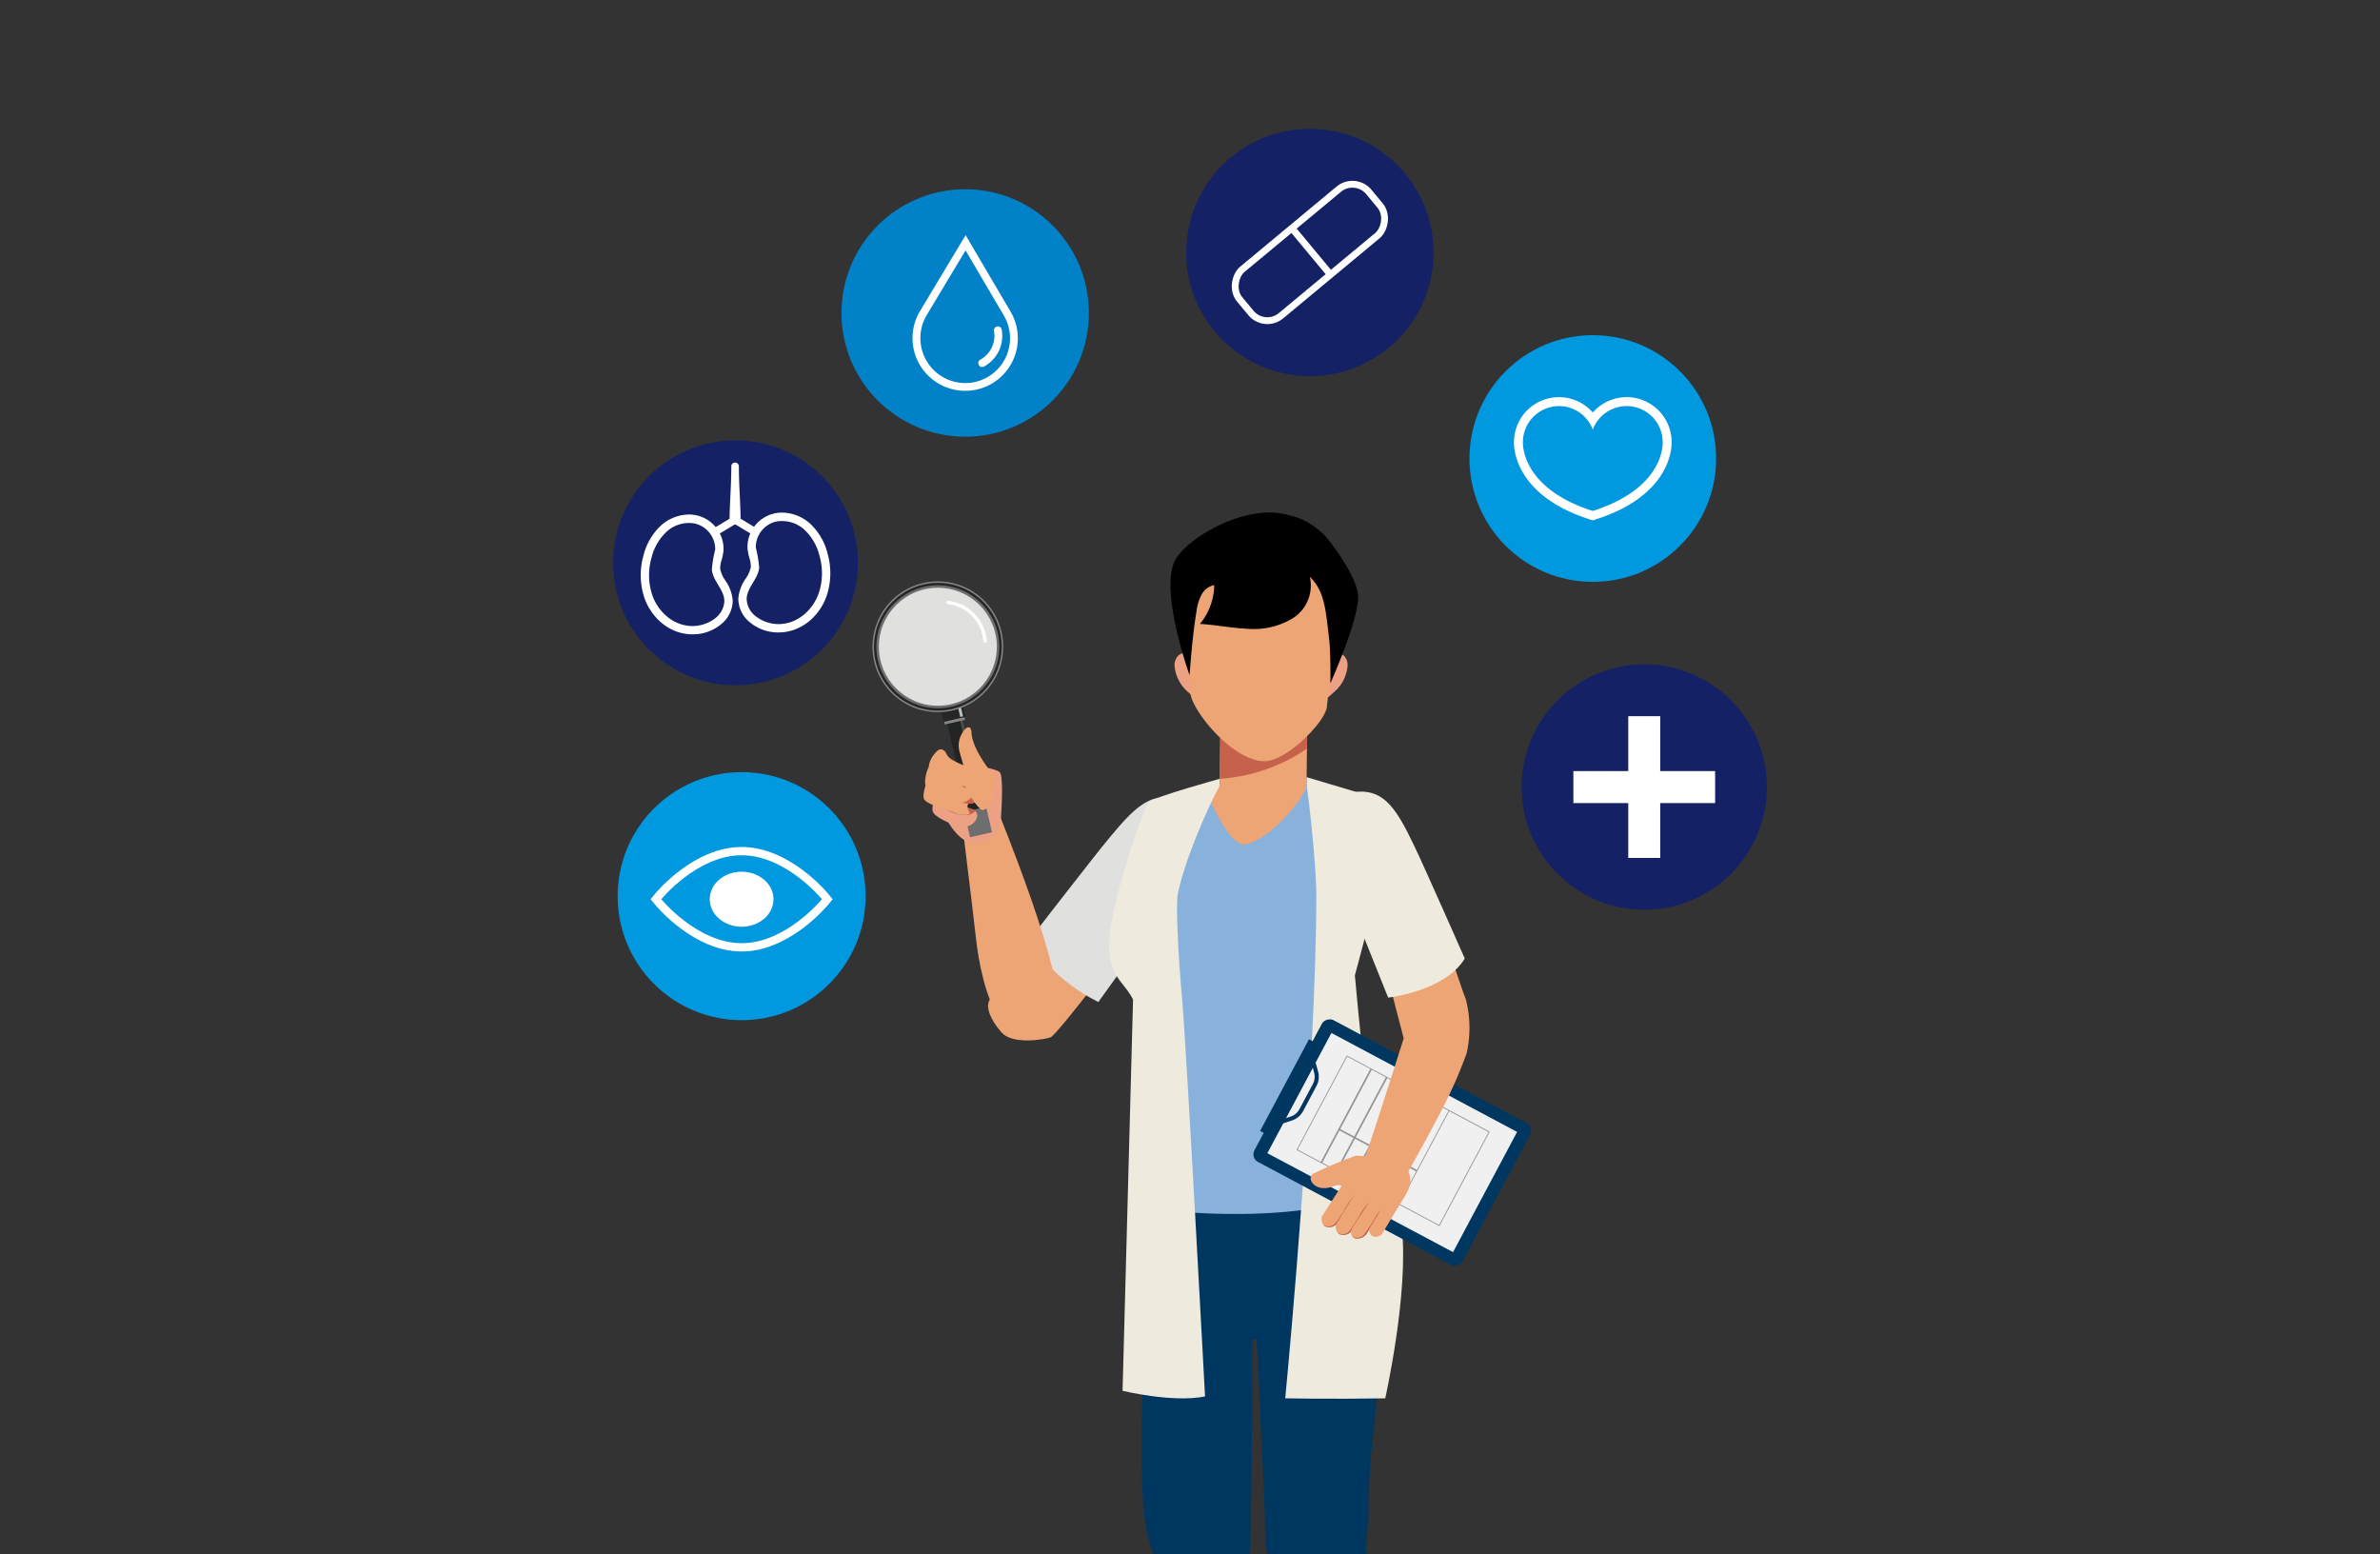 <svg xmlns="http://www.w3.org/2000/svg" width="295.183" height="192.727" viewBox="0 0 295.183 192.727">
    <rect x="0" y="0" width="295.183" height="192.727" fill="#333333" stroke="none"/>
    <defs>
        <clipPath id="akjir8izea">
            <rect data-name="Rectangle 134" width="295.183" height="192.727" rx="20.835" style="fill:none"/>
        </clipPath>
    </defs>
    <g data-name="Group 843" style="clip-path:url(#akjir8izea)">
        <g data-name="Group 842">
            <g data-name="Group 790" transform="translate(182.252 41.559)">
                <circle data-name="Ellipse 4" cx="15.297" cy="15.297" style="fill:#0098df" r="15.297"/>
                <path data-name="Path 640" d="M579.486 891.891a5.578 5.578 0 0 0-9.777-3.657 5.578 5.578 0 0 0-9.777 3.656c-.022.734.1 6.636 9.44 9.608l.337.106.337-.106c9.329-2.97 9.462-8.864 9.44-9.607zm-9.777 8.548c-9.009-2.866-8.668-8.466-8.668-8.531a4.472 4.472 0 0 1 8.668-1.543 4.471 4.471 0 0 1 8.667 1.543c0 .065.341 5.665-8.667 8.531z" transform="translate(-554.412 -878.641)" style="fill:#fff"/>
            </g>
            <g data-name="Group 792" transform="translate(76.603 95.744)">
                <circle data-name="Ellipse 5" cx="15.378" cy="15.378" style="fill:#0098df" r="15.378"/>
                <g data-name="Group 791" transform="translate(4.09 9.28)">
                    <path data-name="Path 641" d="M503.186 933.2c-.194-.239-4.836-5.829-10.756-5.829s-10.561 5.59-10.757 5.829l-.531.65.531.651c.2.238 4.837 5.829 10.757 5.829s10.561-5.591 10.756-5.829l.533-.651zm-10.756 6.1c-5.5 0-9.96-5.452-9.96-5.452s4.459-5.451 9.96-5.451 9.96 5.451 9.96 5.451-4.458 5.452-9.96 5.452z" transform="translate(-481.142 -927.37)" style="fill:#fff"/>
                    <ellipse data-name="Ellipse 6" cx="3.955" cy="3.414" rx="3.955" ry="3.414" transform="translate(7.333 3.065)" style="fill:#fff"/>
                </g>
            </g>
            <g data-name="Group 798" transform="translate(76.04 54.604)">
                <circle data-name="Ellipse 7" cx="15.184" cy="15.184" style="fill:#142265" r="15.184"/>
                <g data-name="Group 797">
                    <path data-name="Path 642" d="M488.565 892.749c0 2.544-.222 4.686-.222 7.23h1.382c0-2.544-.22-4.686-.22-7.23a.471.471 0 0 0-.941 0z" transform="translate(-473.904 -889.544)" style="fill:#fff"/>
                    <g data-name="Group 794">
                        <g data-name="Group 793">
                            <path data-name="Path 643" d="M490.727 905.212a3.817 3.817 0 0 1-.632-1.431 3.383 3.383 0 0 1 .177-1.1 6.9 6.9 0 0 0 .239-1.222 4.278 4.278 0 0 0-3.429-4.337 4.438 4.438 0 0 0-.874-.087 5.31 5.31 0 0 0-3.478 1.385 7.574 7.574 0 0 0-2.15 3.7 8.87 8.87 0 0 0 .166 5.393 7.181 7.181 0 0 0 1.624 2.536 6.317 6.317 0 0 0 2.217 1.462 5.8 5.8 0 0 0 2.085.383 5.454 5.454 0 0 0 3.516-1.234 3.809 3.809 0 0 0 1.462-2.965 5.079 5.079 0 0 0-.923-2.483zm-1.207 4.658a4.63 4.63 0 0 1-4.561.677 5.3 5.3 0 0 1-1.855-1.224 6.16 6.16 0 0 1-1.389-2.169 7.822 7.822 0 0 1-.136-4.758 6.562 6.562 0 0 1 1.843-3.2 4.091 4.091 0 0 1 3.455-1.055 3.261 3.261 0 0 1 2.6 3.24 14.744 14.744 0 0 0-.416 2.494c.122 1.394 1.513 2.455 1.551 3.854a2.816 2.816 0 0 1-1.092 2.14z" transform="translate(-476.813 -887.842)" style="fill:#fff"/>
                        </g>
                        <path data-name="Path 644" d="m487.358 899.506 1.847-1.112.266-.159a.47.47 0 1 0-.474-.811l-1.848 1.11-.265.16a.47.47 0 0 0 .474.811z" transform="translate(-474.512 -887.726)" style="fill:#fff"/>
                    </g>
                    <g data-name="Group 796">
                        <g data-name="Group 795">
                            <path data-name="Path 645" d="M500.216 901.946a7.574 7.574 0 0 0-2.15-3.7 5.31 5.31 0 0 0-3.478-1.385 4.353 4.353 0 0 0-.874.087 4.278 4.278 0 0 0-3.429 4.337 6.9 6.9 0 0 0 .239 1.222 3.387 3.387 0 0 1 .177 1.1 3.821 3.821 0 0 1-.632 1.431 5.078 5.078 0 0 0-.923 2.486 3.8 3.8 0 0 0 1.462 2.964 5.448 5.448 0 0 0 3.514 1.235 5.8 5.8 0 0 0 2.086-.383 6.33 6.33 0 0 0 2.217-1.461 7.2 7.2 0 0 0 1.624-2.537 8.88 8.88 0 0 0 .167-5.396zm-1.135 5.03a6.159 6.159 0 0 1-1.389 2.169 5.317 5.317 0 0 1-1.855 1.224 4.632 4.632 0 0 1-4.562-.677 2.814 2.814 0 0 1-1.093-2.143c.038-1.4 1.428-2.46 1.551-3.854a14.75 14.75 0 0 0-.416-2.494 3.261 3.261 0 0 1 2.6-3.24 4.1 4.1 0 0 1 3.456 1.053 6.572 6.572 0 0 1 1.843 3.2 7.832 7.832 0 0 1-.135 4.762z" transform="translate(-473.616 -887.905)" style="fill:#fff"/>
                        </g>
                        <path data-name="Path 646" d="m491.629 898.693-1.847-1.112-.265-.159a.47.47 0 0 0-.474.811l1.847 1.112.265.159a.47.47 0 0 0 .474-.811z" transform="translate(-473.735 -887.725)" style="fill:#fff"/>
                    </g>
                </g>
            </g>
            <g data-name="Group 800" transform="translate(104.366 23.466)">
                <circle data-name="Ellipse 8" cx="15.342" cy="15.342" style="fill:#0081c8" r="15.342"/>
                <g data-name="Group 799">
                    <path data-name="Path 647" d="M511.582 890.85a6.506 6.506 0 0 1-4.439-1.738l-.014-.012a6.524 6.524 0 0 1-1.155-8.139l5.655-9.415 5.575 9.482a6.516 6.516 0 0 1-5.622 9.823zm.039-17.412-4.816 8.021a5.579 5.579 0 0 0 .983 6.931l.014.014a5.556 5.556 0 0 0 8.57-6.888z" transform="translate(-496.233 -865.856)" style="fill:#fff"/>
                    <path data-name="Path 648" d="M511.525 884.91a.484.484 0 0 1-.225-.91 3.4 3.4 0 0 0 1.7-3.552.483.483 0 0 1 .949-.188 4.338 4.338 0 0 1-2.2 4.6.481.481 0 0 1-.224.05z" transform="translate(-494.08 -862.867)" style="fill:#fff"/>
                </g>
            </g>
            <g data-name="Group 801" transform="translate(188.717 82.383)">
                <circle data-name="Ellipse 9" cx="15.213" cy="15.213" style="fill:#142265" r="15.213"/>
                <path data-name="Path 649" d="M582.934 922.244h-6.807v-6.807h-3.966v6.807h-6.807v3.966h6.807v6.807h3.966v-6.807h6.807z" transform="translate(-558.93 -909.014)" style="fill:#fff"/>
            </g>
            <g data-name="Group 839">
                <g data-name="Group 803">
                    <g data-name="Group 802">
                        <path data-name="Path 650" d="M540.429 1024.161s.908-2.511 1.746-4.28h4.591c1.621 3.029 1.487 9.269 1.621 12.681l-9.445.36c-1.659-1.612 1.487-8.761 1.487-8.761z" transform="translate(-379.869 -789.13)" style="fill:#f59484"/>
                    </g>
                    <path data-name="Path 651" d="M535.275 1034.86s1.368-6.484 3.926-8.19a4 4 0 0 1 2.771-4.263c3.2-1.065 7.388 4.057 7.388 4.057s2.844 7.205.925 8.4z" transform="translate(-381.013 -788.275)" style="fill:#e0e0df"/>
                </g>
                <path data-name="Path 652" d="M513.675 949.272c-.693-.737-2.025-2.525-1.678-3.805s10.788-14.867 10.788-14.867 8.379 2.427 8.126 5.159c0 0-10.366 13.763-11.226 14.058s-4.651.9-6.01-.545z" transform="translate(-389.391 -821.185)" style="fill:#eea576"/>
                <path data-name="Path 653" d="M535.414 923.936c2.309 1.434 1.835 5.671.261 8.146-.993 1.562-11.5 16.132-11.5 16.132s-6.8-3.173-8.214-8.145c0 0 7.533-9.743 9.6-12.24 3.566-4.302 5.811-6.403 9.853-3.893z" transform="translate(-387.948 -823.967)" style="fill:#e0e0df"/>
                <g data-name="Group 804">
                    <path data-name="Path 654" d="M526.269 978.17c-.424-2.588 1.287-23.99 1.287-23.99h23.422s3.805 5.762 4.774 9.07c1.661 5.665 2.385 9.621-.6 16.347 2.815.003-28.883-1.427-28.883-1.427z" transform="translate(-384.271 -812.72)" style="fill:#003761"/>
                </g>
                <g data-name="Group 807">
                    <g data-name="Group 805">
                        <path data-name="Path 655" d="M531.1 1023.9s.908-2.512 1.746-4.28h4.591c1.621 3.029 1.487 9.27 1.621 12.683l-16.523-.124c-1.657-1.617 8.565-8.279 8.565-8.279z" transform="translate(-385.652 -789.226)" style="fill:#f59484"/>
                    </g>
                    <g data-name="Group 806">
                        <path data-name="Path 656" d="M538.807 1027.692c.336-.344.726-3.589 1.207-3.593a1.251 1.251 0 0 1 1.1.887 3.686 3.686 0 0 1 .1 1.491l-.568 8.293h-17.865c-3.014 0-3.631-1.832-3.948-2.672a2.84 2.84 0 0 1-.075-1.73 96.932 96.932 0 0 0 13.517-7.973 2.9 2.9 0 0 1 1.82 2.251c.24.982.231 2.021.529 2.989.104.337 3.945.298 4.183.057z" transform="translate(-386.979 -788.229)" style="fill:#e0e0df"/>
                    </g>
                </g>
                <path data-name="Path 657" d="M529.344 1035.115s-2.846-30.058-2.31-41.67c.564-12.266 7.149-12.872 10.1-4.588s3.012 12.927 2.653 15.83c-.488 3.941-2.293 30.427-2.293 30.427z" transform="translate(-383.996 -802.257)" style="fill:#003761"/>
                <g data-name="Group 810">
                    <g data-name="Group 808">
                        <path data-name="Path 658" d="M550.359 923.919c-.027 2.533-4.549 9.228-10.865 9.158s-10.622-6.43-10.594-8.963a21.658 21.658 0 0 1 10.837-2.781 23.336 23.336 0 0 1 10.622 2.586z" transform="translate(-383.302 -824.514)" style="fill:#eea576"/>
                    </g>
                    <g data-name="Group 809">
                        <path data-name="Path 659" d="m533.184 915.067-.045 4.134-.075 6.873 10.768.118.094-8.574.027-2.433z" transform="translate(-381.808 -826.764)" style="fill:#eea576"/>
                        <path data-name="Path 660" d="m543.944 915.185-10.768-.118-.046 4.134-.045 4.133a21.586 21.586 0 0 0 10.81-3.744l.022-1.972z" transform="translate(-381.8 -826.763)" style="fill:#c6624b"/>
                    </g>
                </g>
                <g data-name="Group 813">
                    <g data-name="Group 812">
                        <g data-name="Group 811">
                            <path data-name="Path 661" d="M541.374 915.777a2.188 2.188 0 0 0 1.529-.2 5.039 5.039 0 0 0 1.237-.936 4.821 4.821 0 0 0 1.827-3.476 1.669 1.669 0 0 0-.525-1.207 1.591 1.591 0 0 0-1.564-.2 2.66 2.66 0 0 0-1.219 1.048z" transform="translate(-378.823 -828.709)" style="fill:#eca184"/>
                            <path data-name="Path 662" d="M533.545 915.777a2.188 2.188 0 0 1-1.529-.2 5.04 5.04 0 0 1-1.237-.936 4.826 4.826 0 0 1-1.826-3.476 1.674 1.674 0 0 1 .525-1.207 1.594 1.594 0 0 1 1.566-.2 2.663 2.663 0 0 1 1.218 1.048z" transform="translate(-383.284 -828.709)" style="fill:#eca184"/>
                        </g>
                        <path data-name="Path 663" d="M547.659 919.912c.389-4.183 1.48-6.621 2.154-9.039a7.385 7.385 0 0 0-1.136-7.045c-2.081-2.834-4.282-3.853-9.251-3.892-4.86-.039-10.577 2.241-9.9 7.476.247 1.924.741 4.69 1.061 6.669.266 1.646-.235 3.3.374 4.9 1.133 2.758 5.512 7.6 8.961 7.6 2.816-.006 7.468-4.844 7.737-6.669z" transform="translate(-383.098 -832.197)" style="fill:#eea576"/>
                    </g>
                    <path data-name="Path 664" d="M147.533 83.718c.213-2.656.428-5.314.872-7.94a5.748 5.748 0 0 1 .693-2.17 2.287 2.287 0 0 1 1.5-1.056 7.756 7.756 0 0 1-1.772 4.814c1.969.115 3.914.519 5.885.6a9.281 9.281 0 0 0 5.661-1.324 4.8 4.8 0 0 0 2.082-5.12c1.813 1.8 1.943 3.839 2.4 7.764.205 1.771.147 5.451.147 5.451s3.686-8.248 3.43-10.966-4.146-7.6-4.516-7.73a8.543 8.543 0 0 0-4.085-2.166c-5.5-1.571-12.8 3.055-14.095 5.607-1.95 3.816 1.798 14.236 1.798 14.236z"/>
                </g>
                <g data-name="Group 814">
                    <path data-name="Path 665" d="M527.159 974.017c2.653.784 22.34 2.484 29.816-2.883-2.739-8.051-4.753-10.514-5.746-17.918l.137-3.657 3.633-14.5-.844-11.8a61.213 61.213 0 0 0-6.843-1.54c-1.189 2.982-5.463 7.2-7.88 7.363-1.752.115-4.307-5.5-4.7-6.907 0 0-6.042 1.827-6.533 1.95-1.8 4.932-4.085 12.431-4.426 16.005-.317 3.322.352 4.231 2.835 7.616.153.212 1.845 18.087.551 26.271z" transform="translate(-385.168 -824.373)" style="fill:#88b2dc"/>
                </g>
                <path data-name="Path 666" d="M526.913 966.361s-2.047 26.473-.208 33.635 5.716 9.218 9.538 7.143 3.119-6.434 3.266-10.288c.189-5 .189-25.489.027-30.15-.151-4.344-12.236-6.065-12.623-.34z" transform="translate(-384.365 -809.655)" style="fill:#003761"/>
                <path data-name="Path 667" d="M540.087 1035.115s-2.846-30.058-2.312-41.67c.565-12.266 7.15-12.872 10.1-4.588s3.012 12.927 2.653 15.83c-.488 3.941-2.293 30.427-2.293 30.427z" transform="translate(-380.139 -802.257)" style="fill:#003761"/>
                <path data-name="Path 668" d="M536.063 965.8s1.537 28.516 1.608 34.164c.093 7.393 5.716 9.219 9.537 7.143s3.134-11.154 3.4-15 2.1-19.933 2.6-24.249-16.765-7.78-17.145-2.058z" transform="translate(-380.73 -809.625)" style="fill:#003761"/>
                <path data-name="Path 669" d="m541.71 921-.015.9c.4 2.408 1.219 10.6 1.219 13.584 0 20.917-3.4 57.884-3.857 62.543 0 0 5.576.109 12.405 0 0 0 2.927-13.028 2.059-21.052s-4.553-19.569-4.879-22.009-.946-9.391-.946-9.391 2.682-9.8 2.682-10.992-1.3-11.385-1.3-11.385z" transform="translate(-379.655 -824.633)" style="fill:#efeade"/>
                <path data-name="Path 670" d="M536.71 921.15s-7.994 2.2-8.752 2.858-4.609 12.2-4.933 16.921 1.684 5.137 2.927 7.59l-1.3 48.517s6.192 1.511 10.228.7c0 0-2.282-42.924-2.839-49.215s-.766-11.863-.55-13.009c.738-3.9 3.531-10.419 5.211-13.533z" transform="translate(-385.424 -824.579)" style="fill:#efeade"/>
                <g data-name="Group 815">
                    <path data-name="Path 671" d="M514.472 950.228c-2.054-2.838-2.869-7.813-3.149-10.286-.549-4.842-1.827-15.174-1.827-15.174s2.664-.385 4.538-.674c0 0 8.637 21.038 7.279 24.795-.741 2.05-4.086 5.147-6.841 1.339z" transform="translate(-390.269 -823.523)" style="fill:#eea576"/>
                </g>
                <g data-name="Group 827">
                    <path data-name="Path 672" d="M511.626 929.472s3.258.745 3.534-3c.111-1.522.28-5.092-.114-5.665s-5.833-1.6-6.963-.1c-1.151 1.386-.489 3.626-.333 4.411s1.99 4.406 3.876 4.354z" transform="translate(-391.015 -825.017)" style="fill:#eca184"/>
                    <path data-name="Path 673" d="M511.493 925.722c.41-2.537 1.014-2.574 1.918-4.155a38.3 38.3 0 0 1-4.757-1.394 1.692 1.692 0 0 0-.571.452c-1.151 1.386-.489 3.626-.333 4.411.1.514 1.393 2.438 2.1 2.343a2.183 2.183 0 0 0 1.643-1.657z" transform="translate(-391.015 -824.931)" style="fill:#eca184"/>
                    <g data-name="Group 822">
                        <g data-name="Group 819">
                            <g data-name="Group 816">
                                <path data-name="Rectangle 124" transform="rotate(-12.927 452.7 -473.416)" style="fill:#232424" d="M0 0h1.828v14.397H0z"/>
                                <path data-name="Rectangle 125" transform="rotate(-12.94 451.329 -480.058)" style="fill:#4b4e4e" d="M0 0h.333v14.397H0z"/>
                            </g>
                            <g data-name="Group 817">
                                <path data-name="Rectangle 126" transform="rotate(-12.94 452.81 -471.51)" style="fill:#868686" d="M0 0h2.58v.422H0z"/>
                                <path data-name="Rectangle 127" transform="rotate(-12.928 444.242 -470.639)" style="fill:#262626" d="M0 0h2.789v2.114H0z"/>
                                <path data-name="Rectangle 128" transform="rotate(-12.928 445.667 -480.41)" style="fill:#bbc1c0" d="M0 0h.361v1.409H0z"/>
                            </g>
                            <g data-name="Group 818">
                                <path data-name="Rectangle 129" transform="rotate(-12.928 504.055 -477.414)" style="fill:#6d6e6e" d="M0 0h2.789v3.234H0z"/>
                            </g>
                        </g>
                        <g data-name="Group 821" transform="translate(108.211 72.09)">
                            <circle data-name="Ellipse 10" cx="8.107" cy="8.107" style="fill:#868686" r="8.107"/>
                            <circle data-name="Ellipse 11" cx="7.925" cy="7.925" transform="translate(.183 .183)" style="fill:#262626" r="7.925"/>
                            <circle data-name="Ellipse 12" cx="7.62" cy="7.62" transform="translate(.487 .487)" style="fill:#6d6e6e" r="7.62"/>
                            <circle data-name="Ellipse 13" cx="7.315" cy="7.315" transform="translate(.792 .792)" style="fill:#e0e0df" r="7.315"/>
                            <g data-name="Group 820" style="mix-blend-mode:soft-light;isolation:isolate">
                                <path data-name="Path 674" d="M508.323 905.294a5.01 5.01 0 0 1 4.414 4.581c.018.233.383.25.366.015a5.389 5.389 0 0 0-4.763-4.962c-.235-.026-.249.34-.016.366z" transform="translate(-498.962 -902.495)" style="fill:#fff"/>
                                <path data-name="Path 675" d="M512.9 910.09a.225.225 0 0 1-.181-.205 4.963 4.963 0 0 0-4.388-4.552.22.22 0 0 1-.192-.253.187.187 0 0 1 .215-.174 5.432 5.432 0 0 1 4.792 4.99.176.176 0 0 1-.173.2.222.222 0 0 1-.073-.006zm-4.009-4.724a5.029 5.029 0 0 1 3.89 4.515.173.173 0 0 0 .189.155.117.117 0 0 0 .115-.135 5.37 5.37 0 0 0-4.738-4.933.126.126 0 0 0-.148.119.159.159 0 0 0 .139.185 5.224 5.224 0 0 1 .549.094z" transform="translate(-498.97 -902.503)" style="fill:#fff"/>
                            </g>
                        </g>
                    </g>
                    <g data-name="Group 826">
                        <path data-name="Path 676" d="M511.5 924.339a1.906 1.906 0 0 1 .531.189.767.767 0 0 1 .359.458.983.983 0 0 1-.044.561 1.62 1.62 0 0 1-1.277 1.017 2.934 2.934 0 0 1-1.555-.2c-.705-.285-2.449-1.017-2.618-1.693s.328-2.206.81-2.13a41.97 41.97 0 0 1 3.794 1.798z" transform="translate(-391.214 -824.081)" style="fill:#eca184"/>
                        <g data-name="Group 823">
                            <path data-name="Path 677" d="M507.481 923.777a5.32 5.32 0 0 0 3.6 1.386 2.013 2.013 0 0 0 .995-.5.8.8 0 0 0-.167-.13 1.9 1.9 0 0 0-.531-.189 41.955 41.955 0 0 0-3.793-1.8.217.217 0 0 0-.106.008c-.279.496-.412.886.002 1.225z" transform="translate(-391.087 -824.08)" style="fill:#c6624b"/>
                        </g>
                        <path data-name="Path 678" d="M510.716 923.071a1.731 1.731 0 0 1 .529.2.784.784 0 0 1 .349.5 1.233 1.233 0 0 1-.059.628c-.22.648.58 1.061.048 1.169a2.644 2.644 0 0 1-1.559-.181c-.7-.3-3.8-1.07-3.948-1.82s.387-2.471.871-2.4a38.484 38.484 0 0 1 3.769 1.904z" transform="translate(-391.507 -824.574)" style="fill:#eea576"/>
                        <g data-name="Group 824">
                            <path data-name="Path 679" d="M511.241 924.248c.7.023 1.079-.364 1.079-.5s.007-.375-.155-.478a1.739 1.739 0 0 0-.529-.2 38.507 38.507 0 0 0-3.769-1.9c-.179-.026-.366.192-.522.516a.76.76 0 0 0 .284.974 6.593 6.593 0 0 0 3.612 1.588z" transform="translate(-391.068 -824.574)" style="fill:#c6624b"/>
                        </g>
                        <path data-name="Path 680" d="M511.4 921.831a1.9 1.9 0 0 1 .591.22.88.88 0 0 1 .39.559 1.369 1.369 0 0 1-.065.7 2 2 0 0 1-1.465 1.3 2.966 2.966 0 0 1-1.741-.2c-.784-.334-2.721-1.195-2.889-2.032s.432-2.759.972-2.679a42.9 42.9 0 0 1 4.207 2.132z" transform="translate(-391.457 -825.099)" style="fill:#eea576"/>
                        <g data-name="Group 825">
                            <path data-name="Path 681" d="M510.635 922.806c1.571.264 2.033-.662 2.072-.806a2.263 2.263 0 0 0-.5-.169A42.858 42.858 0 0 0 508 919.7h-.043c-.269.48-.329.667-.068 1.082a6.784 6.784 0 0 0 2.746 2.024z" transform="translate(-390.907 -825.099)" style="fill:#c6624b"/>
                        </g>
                        <path data-name="Path 682" d="M511.135 920.542c.2.051 1.533.2 1.586.455a1.37 1.37 0 0 1-.066.7 2 2 0 0 1-1.464 1.3 2.963 2.963 0 0 1-1.741-.2c-.784-.334-2.721-1.195-2.891-2.032s.978-2.418 1.51-2.3c.8.182.376.72 1.375 1.3a9.363 9.363 0 0 0 1.691.777z" transform="translate(-391.33 -825.543)" style="fill:#eea576"/>
                    </g>
                    <path data-name="Path 683" d="M509.557 917.434a3.466 3.466 0 0 1 .217-.394 1.669 1.669 0 0 1 .443-.5.364.364 0 0 1 .473-.008 1.088 1.088 0 0 1 .163.61c.13 2.278 2.79 5.276 2.968 5.641a9.041 9.041 0 0 1-.448 2.835c-.158.564-1.006 1.359-1.415.977-.739-.69-2.161-2.7-2.177-3.944a8.769 8.769 0 0 0 .077-1.4c-.111-.506-.535-1.751-.584-2.266a2.848 2.848 0 0 1 .283-1.551z" transform="translate(-390.356 -826.267)" style="fill:#eea576"/>
                </g>
                <g transform="translate(155.08 126)">
                    <rect data-name="Rectangle 130" width="19.922" height="29.253" rx="1.066" transform="rotate(-61.935 14.647 8.79)" style="fill:#003761"/>
                    <path data-name="Rectangle 131" transform="rotate(-61.95 15.21 6.744)" style="fill:#f0f0f0" d="M0 0h16.894v26.096H0z"/>
                    <path data-name="Path 684" d="m546.279 946.486-6.144 11.525-.05.092.094.049 2.872 1.532.094.05.092.049 1.737.926.092.05.092.049 1.737.926.093.05.093.049 1.737.927.093.049.094.049 1.737.927.092.049.092.049 1.829.976.092.049 4.876 2.6.092.05.05-.094 6.144-11.523.049-.094-.092-.049-4.876-2.6-.092-.049-1.829-.976-.092-.049-.094-.05-1.736-.925-.094-.049-.092-.05-1.737-.925-.092-.049-.092-.05-1.74-.926-.092-.05-.094-.049-1.736-.925-.094-.05-.092-.049-2.872-1.532-.094-.049zm-2.994 13.2 2.13-3.993 1.736.926-2.128 3.993zm1.923 1.025 2.128-3.993 1.737.925-2.13 3.993zm1.922 1.025 2.128-3.993 1.737.927-2.128 3.992zm1.922 1.025 2.128-3.993 1.737.927-2.128 3.992zm4.048-2.961 1.829.976-2.128 3.993-1.829-.976zm10.813-3.907-6.144 11.525-4.875-2.6 2.128-3.993.05-.092.049-.092 3.917-7.347zm-4.967-2.649-3.917 7.346-1.829-.975 3.917-7.347zm-2.016-1.074-3.917 7.346-1.737-.926 3.917-7.347zm-1.922-1.026-3.917 7.347-1.737-.925 3.917-7.347zm-1.923-1.025-3.917 7.347-1.735-.925 3.917-7.347zm-1.922-1.025-3.917 7.347-1.737-.925 3.917-7.347zm-5.838 6.322-.05.092-.049.092-2.128 3.993-2.873-1.532 6.144-11.525 2.873 1.531z" transform="translate(-534.366 -941.516)" style="fill:#969595"/>
                    <g data-name="Group 828">
                        <path data-name="Path 685" d="m543.526 950.508-1.609 3.018a2.451 2.451 0 0 1-1.348 1.191l-3.074 1.016-.16-.485 3.074-1.017a1.937 1.937 0 0 0 1.057-.946l1.609-3.017a1.938 1.938 0 0 0 .2-1.405l-.87-3.119.492-.137.87 3.119a2.445 2.445 0 0 1-.241 1.782z" transform="translate(-535.353 -941.798)" style="fill:#003761"/>
                        <path data-name="Rectangle 132" d="M0 0h12.888v.569a.564.564 0 0 1-.564.564H.564A.564.564 0 0 1 0 .569V0z" transform="rotate(-61.935 12.465 6.114)" style="fill:#003761"/>
                    </g>
                </g>
                <g data-name="Group 838">
                    <path data-name="Path 686" d="m548.254 935.809 3.491 13.429s-5.644 17.84-6.844 20.538 2.142 3.434 3.409 2.319 7.113-11.894 8.245-14.178a55.915 55.915 0 0 0 3-6.848 14.291 14.291 0 0 0-.128-6.773c-.438-.939-3.952-11.72-3.952-11.72s-7.828 1.645-7.221 3.233z" transform="translate(-377.649 -820.477)" style="fill:#eea576"/>
                    <path data-name="Path 687" d="M545.347 922.546c-2.48.591-2.978 4.557-2.056 7.267.582 1.712 7.169 18.051 7.169 18.051s7.071-.795 9.5-4.849c0 0-4.882-11.08-6.26-13.96-2.379-4.967-4.012-7.545-8.353-6.509z" transform="translate(-378.29 -824.159)" style="fill:#efeade"/>
                    <g data-name="Group 837">
                        <g data-name="Group 836">
                            <g data-name="Group 835">
                                <g data-name="Group 830">
                                    <g data-name="Group 829">
                                        <path data-name="Path 688" d="M544.424 957.958c-.987 1.1.313 1.46 2.3 6.466.076.192 4.778-1.858 5.864-4.868 1.199-3.317-4.004-6.247-8.164-1.598z" transform="translate(-377.85 -812.229)" style="fill:#eea576"/>
                                    </g>
                                </g>
                                <g data-name="Group 834">
                                    <g data-name="Group 831">
                                        <path data-name="Path 689" d="m546.584 959.476-2.131 3.471a1.3 1.3 0 0 1-1.579.593 1.018 1.018 0 0 1-.3-1.5l2.687-4.193c.358-.574 1.675 1.053 1.323 1.629z" transform="translate(-378.462 -811.446)" style="fill:#eea576"/>
                                        <path data-name="Path 690" d="M542.479 962.758a.759.759 0 0 0 .188.165 1.1 1.1 0 0 0 1.352-.228 15.352 15.352 0 0 0 1.468-2.234 9.937 9.937 0 0 1 1.063-1.435l-2.131 3.471a1.3 1.3 0 0 1-1.579.592.833.833 0 0 1-.361-.331z" transform="translate(-378.427 -810.994)" style="fill:#c6624b"/>
                                    </g>
                                    <g data-name="Group 832">
                                        <path data-name="Path 691" d="m547.876 960.138-2.13 3.471a1.3 1.3 0 0 1-1.579.593 1.018 1.018 0 0 1-.295-1.5l2.128-3.471a1.3 1.3 0 0 1 1.579-.592 1.018 1.018 0 0 1 .297 1.499z" transform="translate(-377.997 -811.151)" style="fill:#eea576"/>
                                        <path data-name="Path 692" d="M543.772 963.459a.741.741 0 0 0 .188.166 1.058 1.058 0 0 0 1.352-.228 25.465 25.465 0 0 0 1.443-2.244 8.469 8.469 0 0 1 1.086-1.426l-2.13 3.471a1.3 1.3 0 0 1-1.579.593.846.846 0 0 1-.36-.332z" transform="translate(-377.962 -810.741)" style="fill:#c6624b"/>
                                    </g>
                                    <g data-name="Group 833">
                                        <path data-name="Path 693" d="m549.262 960.505-2.217 3.364a1.371 1.371 0 0 1-1.547.635c-.482-.209-.578-.836-.211-1.394l2.216-3.364a1.37 1.37 0 0 1 1.547-.633c.484.208.579.835.212 1.392z" transform="translate(-377.498 -810.973)" style="fill:#eea576"/>
                                        <path data-name="Path 694" d="M545.141 963.835a.607.607 0 0 0 .173.145 1.125 1.125 0 0 0 1.311-.28 18.463 18.463 0 0 0 1.485-2.261 5.959 5.959 0 0 1 1.124-1.309l-2.217 3.364a1.371 1.371 0 0 1-1.547.635.7.7 0 0 1-.329-.294z" transform="translate(-377.471 -810.598)" style="fill:#c6624b"/>
                                    </g>
                                    <path data-name="Path 695" d="M550.036 961.273 548.4 964a1 1 0 0 1-1.249.446.829.829 0 0 1-.261-1.2l1.64-2.73c.272-.451 2.456-2.15 2.87-1.943 0 .003.321.101-1.364 2.7z" transform="translate(-376.897 -811.147)" style="fill:#eea576"/>
                                </g>
                            </g>
                            <path data-name="Path 696" d="M549.512 955.928a8.863 8.863 0 0 0-2.544-.383 49.874 49.874 0 0 0-5.133 2.162c-1.157.458-.012 2.518 2.313 1.642a1.441 1.441 0 0 1 1.87.535z" transform="translate(-378.822 -812.235)" style="fill:#eea576"/>
                        </g>
                    </g>
                </g>
            </g>
            <g data-name="Group 841" transform="translate(147.12 15.967)">
                <circle data-name="Ellipse 14" cx="15.342" cy="15.342" style="fill:#142265" r="15.342"/>
                <g data-name="Group 840">
                    <g data-name="Rectangle 133" transform="rotate(50.28 4.964 24.992)" style="stroke:#fff;stroke-miterlimit:10;stroke-width:.848px;fill:none">
                        <rect width="8.339" height="21.681" rx="3.068" style="stroke:none"/>
                        <rect x=".424" y=".424" width="7.491" height="20.834" rx="2.644" style="fill:none"/>
                    </g>
                    <path data-name="Line 1" transform="translate(13.236 12.483)" style="stroke:#fff;stroke-miterlimit:10;stroke-width:.848px;fill:none" d="m0 0 4.798 5.771"/>
                </g>
            </g>
        </g>
    </g>
</svg>
